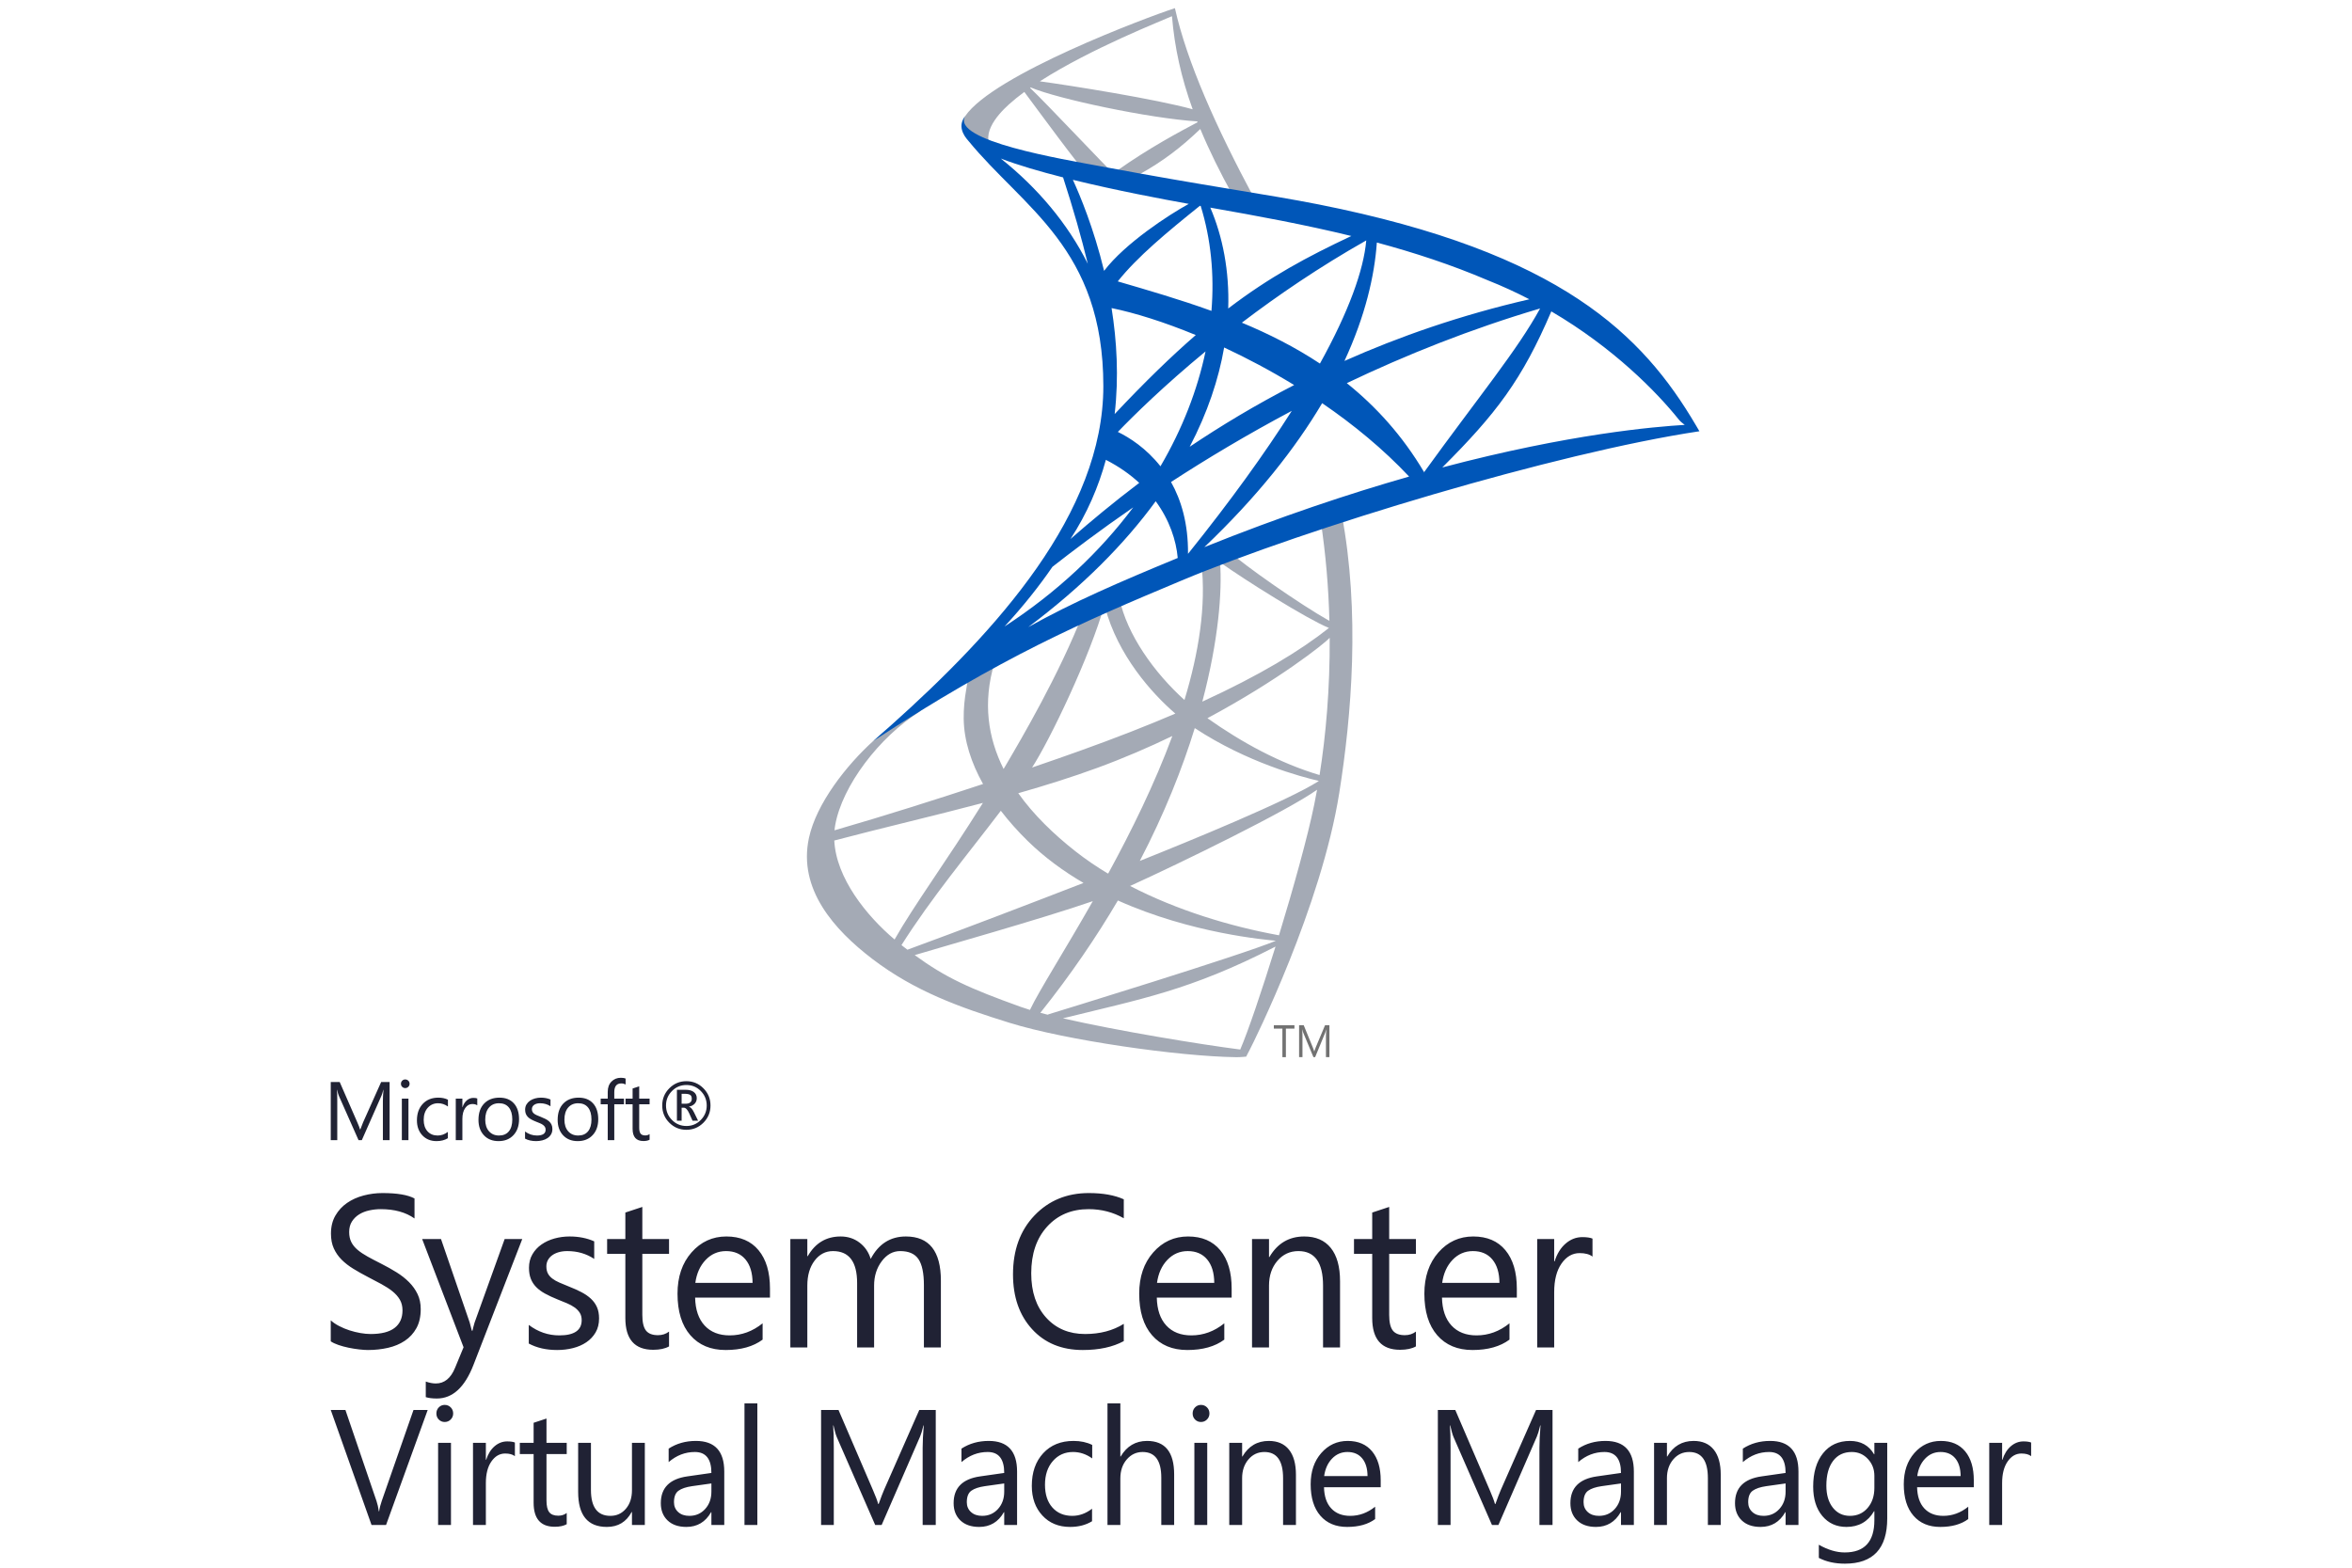 <?xml version="1.0" encoding="UTF-8"?>
<svg width="192px" height="128px" viewBox="0 0 192 128" version="1.1" xmlns="http://www.w3.org/2000/svg" xmlns:xlink="http://www.w3.org/1999/xlink">
    <!-- Generator: Sketch 53 (72520) - https://sketchapp.com -->

    <desc>Created with Sketch.</desc>
    <g id="Provider/SCVMM/scvmm-128" stroke="none" stroke-width="1" fill="none" fill-rule="evenodd">
        <g id="Group-2" transform="translate(65, 0)">
            <g id="Group">
                <g id="Group-5">
                    <path d="M30.671,1.322 C30.883,3.879 31.424,6.332 32.361,8.924 C29.441,8.102 22.329,6.971 19.886,6.64 C24.103,3.929 29.962,1.649 30.671,1.322 M16.305,12.486 C14.769,11.205 16.398,9.395 17.36,8.526 C17.738,8.184 18.162,7.843 18.619,7.506 C19.817,9.114 22.878,13.306 24.056,14.63 L26.186,14.466 C25.103,13.434 20.418,8.436 19.086,7.175 C19.102,7.163 19.121,7.152 19.138,7.14 C21.325,8.074 28.804,9.659 32.735,9.913 C32.743,9.934 32.75,9.956 32.761,9.98 C31.371,10.721 28.851,12.041 26.131,13.972 L27.913,14.293 C29.964,13.159 31.427,12.021 32.984,10.532 C33.7,12.255 34.584,14.058 35.666,16.009 L37.396,16.212 C34.267,10.366 31.901,5.08 30.911,0.665 C28.637,1.406 16.091,6.095 13.784,9.489 C12.89,10.807 15.473,11.833 16.305,12.486" id="Fill-45" fill="#A4AAB5"></path>
                    <path d="M42.72,63.282 C39.435,62.306 36.349,60.605 33.566,58.64 C39.345,55.546 43.12,52.555 43.546,52.075 C43.572,56.21 43.233,60.05 42.72,63.282 M42.639,63.78 C40.167,65.374 31.905,68.752 28.045,70.294 C30.066,66.411 31.516,62.747 32.532,59.449 C36.8,62.262 41.266,63.438 42.643,63.756 C42.641,63.766 42.64,63.772 42.639,63.78 M42.282,65.704 C41.749,68.314 40.598,72.463 39.407,76.365 C35.397,75.636 31.065,74.314 27.251,72.338 C31.422,70.443 40.093,66.208 42.517,64.481 C42.442,64.9 42.364,65.308 42.282,65.704 M20.632,82.805 C20.591,82.817 20.555,82.832 20.522,82.849 C20.317,82.796 20.117,82.745 19.926,82.695 C22.415,79.579 24.505,76.501 26.256,73.524 C32.304,76.236 38.369,76.729 39.15,76.813 C36.293,78.006 21.358,82.582 20.632,82.805 M36.244,85.693 C32.978,85.275 26.263,84.173 21.769,83.145 C27.998,81.595 32.1,80.904 39.124,77.287 C37.988,80.957 36.86,84.272 36.244,85.693 M19.082,82.459 C18.802,82.372 18.55,82.289 18.329,82.211 C14.122,80.698 12.212,79.835 9.671,77.983 C11.613,77.392 20.084,75.008 24.208,73.579 C21.894,77.649 19.84,80.859 19.09,82.434 C19.087,82.44 19.085,82.447 19.082,82.459 M8.589,77.168 C11.039,73.292 14.006,69.745 16.7,66.198 C17.364,67.065 18.102,67.887 18.88,68.65 C20.268,70.01 21.827,71.144 23.45,72.091 C18.709,73.926 13.776,75.82 9.077,77.543 C8.918,77.422 8.756,77.298 8.589,77.168 M3.105,68.628 C7.008,67.597 11.149,66.639 15.238,65.556 C12.206,70.401 9.578,73.962 8.027,76.71 C5.734,74.771 3.256,71.696 3.105,68.628 M24.579,62.694 C26.754,61.896 28.806,61.008 30.702,60.094 C29.247,64.03 27.339,67.889 25.477,71.303 C25.463,71.308 25.447,71.316 25.432,71.32 C24.505,70.762 23.621,70.16 22.797,69.513 C21.01,68.109 19.376,66.526 18.124,64.765 C20.329,64.135 22.496,63.458 24.579,62.694 M34.598,45.912 C36.574,47.327 41.681,50.535 43.484,51.272 C41.149,53.127 37.848,55.131 33.149,57.287 C34.48,52.262 34.772,48.268 34.598,45.912 M44.511,41.904 C44.44,41.542 43.135,42.359 42.799,42.437 C43.23,45.24 43.455,48.017 43.523,50.694 C41.141,49.359 36.551,46.148 35.326,45.014 L34.554,45.439 C34.541,45.316 34.525,45.196 34.508,45.082 L33.265,45.527 C32.868,45.853 33.016,45.478 33.075,45.996 C33.473,49.47 32.856,53.304 31.691,57.154 C29.231,54.936 26.993,51.813 26.381,48.855 C26.116,48.96 25.852,49.067 25.588,49.173 C25.281,49.291 25.116,49.23 25.211,49.584 C26.238,53.48 29.005,56.598 30.947,58.264 C28.669,59.24 26.101,60.248 23.21,61.284 C22.177,61.655 20.822,62.131 19.251,62.668 C20.691,60.449 24.009,53.556 25.182,49.301 L23.416,50.061 C21.458,55.079 18.387,60.301 17.133,62.437 C17.063,62.556 16.995,62.668 16.926,62.786 C15.652,60.24 15.213,57.365 16.172,54.147 L16.136,54.201 C16.31,53.665 14.606,55.028 14.44,55.106 C13.943,55.343 13.979,55.739 13.881,56.263 C13.737,57.054 13.661,57.863 13.669,58.683 C13.692,60.498 14.296,62.308 15.249,64.013 C11.511,65.25 7.193,66.619 3.124,67.794 C3.138,67.647 3.155,67.5 3.183,67.353 C3.753,64.173 6.744,60.203 10.097,58.088 L10.906,57.037 L6.302,60.485 C4.092,62.485 1.644,65.601 1.035,68.419 C0.134,72.603 3.104,75.925 6.223,78.304 C9.671,80.927 13.284,82.233 17.442,83.521 C21.995,84.932 31.217,86.258 35.933,86.318 C36.24,86.323 36.73,86.273 36.73,86.273 C36.73,86.273 36.956,85.816 36.981,85.786 C37.389,85.008 42.856,74.02 44.329,64.732 C45.325,58.467 46.05,49.985 44.511,41.904" id="Fill-47" fill="#A4AAB5"></path>
                    <polyline id="Fill-49" fill="#727272" points="40.669 83.986 39.97 83.986 39.97 86.316 39.686 86.316 39.686 83.986 38.986 83.986 38.986 83.708 40.669 83.708"></polyline>
                    <path d="M43.524,86.315 L43.241,86.315 L43.241,84.564 C43.241,84.426 43.248,84.257 43.265,84.057 L43.258,84.057 C43.23,84.175 43.206,84.259 43.184,84.312 L42.357,86.315 L42.219,86.315 L41.39,84.326 C41.365,84.269 41.342,84.179 41.318,84.057 L41.309,84.057 C41.319,84.163 41.324,84.332 41.324,84.566 L41.324,86.315 L41.049,86.315 L41.049,83.706 L41.425,83.706 L42.169,85.525 C42.226,85.663 42.262,85.766 42.278,85.837 L42.291,85.837 C42.341,85.694 42.378,85.588 42.407,85.518 L43.167,83.707 L43.524,83.707" id="Fill-51" fill="#727272"></path>
                    <path d="M52.738,38.168 C57.129,33.782 59.245,31.024 61.638,25.424 C66.712,28.401 70.242,32.003 72.056,34.27 C72.151,34.389 72.325,34.544 72.529,34.691 C70.102,34.84 63.173,35.409 52.738,38.168 L52.738,38.168 Z M51.227,38.577 L51.254,38.552 C49.48,35.556 47.321,33.195 44.943,31.283 C49.729,28.998 55.026,26.869 60.723,25.186 C58.869,28.577 55.826,32.24 51.254,38.552 L51.273,38.565 C51.258,38.567 51.243,38.572 51.227,38.577 L51.227,38.577 Z M33.314,44.674 C37.66,40.534 40.762,36.575 42.931,32.918 C45.486,34.664 47.926,36.67 50.03,38.911 C45.111,40.315 39.509,42.182 33.314,44.674 L33.314,44.674 Z M31.98,45.213 C32.002,42.754 31.427,40.835 30.594,39.355 C33.463,37.489 36.771,35.5 40.451,33.547 C38.266,36.988 35.466,40.884 31.989,45.21 L31.98,45.213 Z M18.94,51.202 C23.414,47.849 26.826,44.375 29.343,40.925 C30.472,42.464 31.015,44.121 31.141,45.558 C26.38,47.525 22.575,49.167 18.94,51.202 L18.94,51.202 Z M20.917,46.276 C22.503,45.035 24.726,43.345 27.507,41.425 C24.822,45.017 21.316,48.35 17.004,51.151 C18.509,49.521 19.806,47.893 20.917,46.276 L20.917,46.276 Z M25.275,37.546 C26.348,38.095 27.249,38.732 27.998,39.427 C25.876,41.033 24.014,42.586 22.385,44.009 C23.75,41.919 24.679,39.736 25.275,37.546 L25.275,37.546 Z M22.582,14.683 C26.121,15.549 29.866,16.258 32.043,16.646 C30.469,17.506 26.843,19.855 25.13,22.115 C24.288,18.637 23.159,15.939 22.582,14.683 L22.582,14.683 Z M16.699,12.946 C18.105,13.483 19.895,14.005 21.782,14.485 C22.617,17.064 23.283,19.404 23.801,21.536 C22.165,18.265 19.722,15.357 16.699,12.946 L16.699,12.946 Z M33.016,16.816 C33.847,19.502 34.138,22.4 33.895,25.383 C31.296,24.443 28.699,23.694 26.245,22.975 C27.859,20.952 30.267,18.958 32.947,16.805 C32.969,16.81 32.993,16.813 33.016,16.816 L33.016,16.816 Z M45.313,19.269 C41.718,20.963 38.663,22.593 35.263,25.188 C35.364,22.121 34.814,19.324 33.801,16.953 C37.661,17.631 41.513,18.34 45.313,19.269 L45.313,19.269 Z M34.929,28.372 C36.799,29.244 38.734,30.269 40.645,31.438 C37.504,33.053 34.668,34.765 32.118,36.478 C33.577,33.69 34.482,30.962 34.929,28.372 L34.929,28.372 Z M33.411,28.693 C32.752,31.837 31.523,35.012 29.732,38.072 C28.567,36.595 27.197,35.724 26.253,35.265 C27.529,33.941 29.984,31.521 33.411,28.693 L33.411,28.693 Z M25.741,25.155 C27.633,25.541 30.015,26.284 32.614,27.356 C30.627,29.081 28.465,31.176 25.993,33.807 C26.342,30.78 26.167,27.825 25.741,25.155 L25.741,25.155 Z M42.75,29.685 C40.715,28.337 38.562,27.254 36.376,26.346 C39.291,24.128 42.704,21.796 46.531,19.63 C46.321,22.049 45.109,25.423 42.75,29.685 L42.75,29.685 Z M56.44,22.88 C57.637,23.355 58.771,23.88 59.847,24.436 C54.244,25.725 49.225,27.478 44.751,29.471 C46.445,25.812 47.205,22.535 47.396,19.802 C50.457,20.627 53.482,21.616 56.44,22.88 L56.44,22.88 Z M73.435,34.713 C69.114,27.375 62.458,20.625 42.636,16.69 C38.438,15.857 33.475,15.196 24.805,13.569 C21.761,12.999 12.643,11.498 13.785,9.489 C13.164,10.276 13.645,11.042 14.031,11.474 C18.556,17.011 25.069,20.258 25.069,31.53 C25.069,41.889 16.39,51.49 7.7,59.253 C7.238,59.654 6.769,60.065 6.291,60.498 C16.78,53.623 23.329,50.804 31.464,47.396 C41.686,43.114 61.999,36.973 73.728,35.212 L73.435,34.713 Z" id="Fill-53" fill="#0056B8"></path>
                </g>
            </g>
        </g>
        <g id="Group-6" transform="translate(27, 88)" fill="#202234">
            <g id="Group-3">
                <path d="M7.914,27.121 L4.514,36.515 L3.33,36.515 L0,27.121 L1.197,27.121 L3.739,34.569 C3.82,34.81 3.882,35.087 3.925,35.401 L3.951,35.401 C3.985,35.139 4.055,34.858 4.162,34.556 L6.755,27.121 L7.914,27.121 Z M9.302,28.104 C9.114,28.104 8.954,28.038 8.822,27.907 C8.69,27.776 8.623,27.61 8.623,27.409 C8.623,27.209 8.69,27.042 8.822,26.908 C8.954,26.775 9.114,26.709 9.302,26.709 C9.494,26.709 9.658,26.775 9.792,26.908 C9.926,27.042 9.994,27.209 9.994,27.409 C9.994,27.602 9.926,27.765 9.792,27.901 C9.658,28.036 9.494,28.104 9.302,28.104 Z M9.814,36.515 L8.764,36.515 L8.764,29.807 L9.814,29.807 L9.814,36.515 Z M15.032,30.894 C14.848,30.75 14.583,30.678 14.238,30.678 C13.789,30.678 13.415,30.894 13.114,31.327 C12.813,31.759 12.662,32.349 12.662,33.096 L12.662,36.515 L11.612,36.515 L11.612,29.807 L12.662,29.807 L12.662,31.189 L12.688,31.189 C12.837,30.718 13.066,30.35 13.373,30.085 C13.681,29.821 14.024,29.689 14.404,29.689 C14.677,29.689 14.886,29.72 15.032,29.781 L15.032,30.894 Z M19.263,36.45 C19.015,36.589 18.688,36.659 18.283,36.659 C17.135,36.659 16.561,36.004 16.561,34.694 L16.561,30.724 L15.434,30.724 L15.434,29.807 L16.561,29.807 L16.561,28.169 L17.611,27.822 L17.611,29.807 L19.263,29.807 L19.263,30.724 L17.611,30.724 L17.611,34.504 C17.611,34.954 17.685,35.275 17.835,35.467 C17.984,35.659 18.232,35.755 18.577,35.755 C18.842,35.755 19.07,35.681 19.263,35.532 L19.263,36.45 Z M25.639,36.515 L24.589,36.515 L24.589,35.454 L24.563,35.454 C24.128,36.266 23.453,36.672 22.54,36.672 C20.977,36.672 20.196,35.72 20.196,33.816 L20.196,29.807 L21.24,29.807 L21.24,33.646 C21.24,35.061 21.769,35.768 22.828,35.768 C23.34,35.768 23.761,35.575 24.092,35.188 C24.423,34.802 24.589,34.297 24.589,33.672 L24.589,29.807 L25.639,29.807 L25.639,36.515 Z M32.124,36.515 L31.073,36.515 L31.073,35.467 L31.048,35.467 C30.591,36.27 29.919,36.672 29.031,36.672 C28.378,36.672 27.867,36.495 27.497,36.142 C27.128,35.788 26.944,35.318 26.944,34.733 C26.944,33.48 27.665,32.751 29.108,32.545 L31.073,32.264 C31.073,31.124 30.623,30.554 29.722,30.554 C28.933,30.554 28.22,30.829 27.584,31.379 L27.584,30.279 C28.228,29.859 28.971,29.65 29.812,29.65 C31.353,29.65 32.124,30.484 32.124,32.152 L32.124,36.515 Z M31.073,33.122 L29.492,33.344 C29.005,33.414 28.638,33.538 28.391,33.715 C28.143,33.891 28.019,34.205 28.019,34.655 C28.019,34.982 28.133,35.25 28.362,35.457 C28.59,35.665 28.894,35.768 29.274,35.768 C29.795,35.768 30.225,35.582 30.564,35.208 C30.904,34.835 31.073,34.362 31.073,33.79 L31.073,33.122 Z M34.824,36.515 L33.774,36.515 L33.774,26.584 L34.824,26.584 L34.824,36.515 Z M49.388,36.515 L48.319,36.515 L48.319,30.213 C48.319,29.715 48.349,29.106 48.409,28.386 L48.383,28.386 C48.281,28.809 48.189,29.113 48.108,29.296 L44.97,36.515 L44.445,36.515 L41.314,29.349 C41.225,29.139 41.133,28.818 41.039,28.386 L41.013,28.386 C41.047,28.761 41.065,29.375 41.065,30.226 L41.065,36.515 L40.027,36.515 L40.027,27.121 L41.449,27.121 L44.266,33.672 C44.484,34.174 44.625,34.55 44.689,34.799 L44.727,34.799 C44.911,34.283 45.058,33.899 45.169,33.646 L48.044,27.121 L49.388,27.121 L49.388,36.515 Z M56.027,36.515 L54.977,36.515 L54.977,35.467 L54.951,35.467 C54.495,36.27 53.822,36.672 52.934,36.672 C52.281,36.672 51.77,36.495 51.401,36.142 C51.032,35.788 50.847,35.318 50.847,34.733 C50.847,33.48 51.568,32.751 53.011,32.545 L54.977,32.264 C54.977,31.124 54.527,30.554 53.626,30.554 C52.836,30.554 52.123,30.829 51.487,31.379 L51.487,30.279 C52.132,29.859 52.875,29.65 53.715,29.65 C55.256,29.65 56.027,30.484 56.027,32.152 L56.027,36.515 Z M54.977,33.122 L53.395,33.344 C52.909,33.414 52.542,33.538 52.294,33.715 C52.046,33.891 51.923,34.205 51.923,34.655 C51.923,34.982 52.037,35.25 52.265,35.457 C52.494,35.665 52.798,35.768 53.178,35.768 C53.698,35.768 54.128,35.582 54.468,35.208 C54.807,34.835 54.977,34.362 54.977,33.79 L54.977,33.122 Z M62.147,36.207 C61.643,36.517 61.046,36.672 60.354,36.672 C59.419,36.672 58.665,36.361 58.091,35.739 C57.516,35.116 57.229,34.31 57.229,33.318 C57.229,32.213 57.539,31.326 58.158,30.655 C58.777,29.985 59.603,29.65 60.636,29.65 C61.212,29.65 61.72,29.759 62.16,29.977 L62.16,31.078 C61.673,30.729 61.152,30.554 60.597,30.554 C59.927,30.554 59.378,30.799 58.949,31.291 C58.52,31.782 58.305,32.427 58.305,33.227 C58.305,34.013 58.507,34.633 58.91,35.087 C59.314,35.541 59.855,35.768 60.533,35.768 C61.105,35.768 61.643,35.574 62.147,35.185 L62.147,36.207 Z M68.849,36.515 L67.799,36.515 L67.799,32.65 C67.799,31.253 67.291,30.554 66.275,30.554 C65.763,30.554 65.332,30.756 64.982,31.16 C64.632,31.564 64.457,32.082 64.457,32.716 L64.457,36.515 L63.407,36.515 L63.407,26.584 L64.457,26.584 L64.457,30.921 L64.483,30.921 C64.986,30.073 65.703,29.65 66.634,29.65 C68.111,29.65 68.849,30.56 68.849,32.382 L68.849,36.515 Z M71.038,28.104 C70.85,28.104 70.69,28.038 70.558,27.907 C70.425,27.776 70.359,27.61 70.359,27.409 C70.359,27.209 70.425,27.042 70.558,26.908 C70.69,26.775 70.85,26.709 71.038,26.709 C71.23,26.709 71.393,26.775 71.528,26.908 C71.662,27.042 71.73,27.209 71.73,27.409 C71.73,27.602 71.662,27.765 71.528,27.901 C71.393,28.036 71.23,28.104 71.038,28.104 Z M71.55,36.515 L70.5,36.515 L70.5,29.807 L71.55,29.807 L71.55,36.515 Z M78.791,36.515 L77.741,36.515 L77.741,32.689 C77.741,31.266 77.233,30.554 76.217,30.554 C75.692,30.554 75.257,30.756 74.914,31.16 C74.57,31.564 74.398,32.074 74.398,32.689 L74.398,36.515 L73.348,36.515 L73.348,29.807 L74.398,29.807 L74.398,30.921 L74.424,30.921 C74.919,30.073 75.636,29.65 76.575,29.65 C77.292,29.65 77.841,29.887 78.221,30.361 C78.601,30.834 78.791,31.519 78.791,32.414 L78.791,36.515 Z M85.711,33.43 L81.082,33.43 C81.099,34.176 81.295,34.753 81.671,35.159 C82.046,35.565 82.563,35.768 83.22,35.768 C83.959,35.768 84.637,35.519 85.256,35.021 L85.256,36.03 C84.68,36.458 83.918,36.672 82.97,36.672 C82.044,36.672 81.316,36.368 80.787,35.758 C80.258,35.149 79.993,34.292 79.993,33.187 C79.993,32.143 80.282,31.293 80.861,30.636 C81.439,29.978 82.157,29.65 83.015,29.65 C83.873,29.65 84.537,29.934 85.007,30.501 C85.476,31.069 85.711,31.857 85.711,32.866 L85.711,33.43 Z M84.635,32.519 C84.631,31.899 84.485,31.416 84.197,31.071 C83.909,30.726 83.508,30.554 82.996,30.554 C82.501,30.554 82.08,30.735 81.735,31.098 C81.389,31.46 81.176,31.934 81.094,32.519 L84.635,32.519 Z M99.737,36.515 L98.668,36.515 L98.668,30.213 C98.668,29.715 98.698,29.106 98.758,28.386 L98.732,28.386 C98.63,28.809 98.538,29.113 98.457,29.296 L95.319,36.515 L94.794,36.515 L91.663,29.349 C91.573,29.139 91.482,28.818 91.388,28.386 L91.362,28.386 C91.396,28.761 91.413,29.375 91.413,30.226 L91.413,36.515 L90.376,36.515 L90.376,27.121 L91.798,27.121 L94.615,33.672 C94.833,34.174 94.973,34.55 95.037,34.799 L95.076,34.799 C95.259,34.283 95.407,33.899 95.518,33.646 L98.393,27.121 L99.737,27.121 L99.737,36.515 Z M106.376,36.515 L105.326,36.515 L105.326,35.467 L105.3,35.467 C104.843,36.27 104.171,36.672 103.283,36.672 C102.63,36.672 102.119,36.495 101.75,36.142 C101.38,35.788 101.196,35.318 101.196,34.733 C101.196,33.48 101.917,32.751 103.36,32.545 L105.326,32.264 C105.326,31.124 104.875,30.554 103.975,30.554 C103.185,30.554 102.472,30.829 101.836,31.379 L101.836,30.279 C102.481,29.859 103.223,29.65 104.064,29.65 C105.605,29.65 106.376,30.484 106.376,32.152 L106.376,36.515 Z M105.326,33.122 L103.744,33.344 C103.258,33.414 102.89,33.538 102.643,33.715 C102.395,33.891 102.271,34.205 102.271,34.655 C102.271,34.982 102.386,35.25 102.614,35.457 C102.842,35.665 103.147,35.768 103.526,35.768 C104.047,35.768 104.477,35.582 104.817,35.208 C105.156,34.835 105.326,34.362 105.326,33.79 L105.326,33.122 Z M113.469,36.515 L112.419,36.515 L112.419,32.689 C112.419,31.266 111.911,30.554 110.895,30.554 C110.37,30.554 109.936,30.756 109.592,31.16 C109.248,31.564 109.077,32.074 109.077,32.689 L109.077,36.515 L108.026,36.515 L108.026,29.807 L109.077,29.807 L109.077,30.921 L109.102,30.921 C109.597,30.073 110.314,29.65 111.254,29.65 C111.971,29.65 112.519,29.887 112.899,30.361 C113.279,30.834 113.469,31.519 113.469,32.414 L113.469,36.515 Z M119.813,36.515 L118.763,36.515 L118.763,35.467 L118.737,35.467 C118.281,36.27 117.608,36.672 116.72,36.672 C116.067,36.672 115.556,36.495 115.187,36.142 C114.818,35.788 114.633,35.318 114.633,34.733 C114.633,33.48 115.354,32.751 116.797,32.545 L118.763,32.264 C118.763,31.124 118.313,30.554 117.412,30.554 C116.622,30.554 115.909,30.829 115.273,31.379 L115.273,30.279 C115.918,29.859 116.661,29.65 117.502,29.65 C119.042,29.65 119.813,30.484 119.813,32.152 L119.813,36.515 Z M118.763,33.122 L117.181,33.344 C116.695,33.414 116.328,33.538 116.08,33.715 C115.832,33.891 115.709,34.205 115.709,34.655 C115.709,34.982 115.823,35.25 116.051,35.457 C116.28,35.665 116.584,35.768 116.964,35.768 C117.484,35.768 117.914,35.582 118.254,35.208 C118.593,34.835 118.763,34.362 118.763,33.79 L118.763,33.122 Z M127.06,35.978 C127.06,38.441 125.907,39.672 123.602,39.672 C122.791,39.672 122.083,39.515 121.476,39.201 L121.476,38.126 C122.215,38.546 122.919,38.755 123.589,38.755 C125.203,38.755 126.01,37.878 126.01,36.122 L126.01,35.388 L125.984,35.388 C125.485,36.244 124.733,36.672 123.73,36.672 C122.915,36.672 122.259,36.374 121.761,35.778 C121.264,35.182 121.015,34.382 121.015,33.377 C121.015,32.237 121.283,31.331 121.819,30.659 C122.355,29.986 123.088,29.65 124.018,29.65 C124.902,29.65 125.557,30.012 125.984,30.737 L126.01,30.737 L126.01,29.807 L127.06,29.807 L127.06,35.978 Z M126.01,33.482 L126.01,32.493 C126.01,31.96 125.834,31.504 125.481,31.124 C125.129,30.744 124.691,30.554 124.166,30.554 C123.517,30.554 123.009,30.795 122.642,31.278 C122.275,31.76 122.091,32.436 122.091,33.305 C122.091,34.052 122.267,34.649 122.619,35.097 C122.972,35.544 123.438,35.768 124.018,35.768 C124.607,35.768 125.087,35.554 125.456,35.126 C125.825,34.698 126.01,34.15 126.01,33.482 Z M134.127,33.43 L129.498,33.43 C129.515,34.176 129.711,34.753 130.087,35.159 C130.463,35.565 130.979,35.768 131.637,35.768 C132.375,35.768 133.054,35.519 133.673,35.021 L133.673,36.03 C133.096,36.458 132.335,36.672 131.387,36.672 C130.461,36.672 129.733,36.368 129.204,35.758 C128.674,35.149 128.41,34.292 128.41,33.187 C128.41,32.143 128.699,31.293 129.277,30.636 C129.856,29.978 130.574,29.65 131.432,29.65 C132.29,29.65 132.953,29.934 133.423,30.501 C133.893,31.069 134.127,31.857 134.127,32.866 L134.127,33.43 Z M133.052,32.519 C133.047,31.899 132.901,31.416 132.613,31.071 C132.325,30.726 131.925,30.554 131.413,30.554 C130.917,30.554 130.497,30.735 130.151,31.098 C129.805,31.46 129.592,31.934 129.511,32.519 L133.052,32.519 Z M138.807,30.894 C138.623,30.75 138.358,30.678 138.013,30.678 C137.564,30.678 137.19,30.894 136.889,31.327 C136.588,31.759 136.438,32.349 136.438,33.096 L136.438,36.515 L135.387,36.515 L135.387,29.807 L136.438,29.807 L136.438,31.189 L136.463,31.189 C136.613,30.718 136.841,30.35 137.148,30.085 C137.456,29.821 137.799,29.689 138.179,29.689 C138.452,29.689 138.661,29.72 138.807,29.781 L138.807,30.894 Z" id="Virtual-Machine-Mana"></path>
                <path d="M0,21.518 L0,19.805 C0.192,19.978 0.421,20.134 0.689,20.272 C0.956,20.411 1.238,20.527 1.534,20.623 C1.83,20.718 2.127,20.791 2.426,20.843 C2.724,20.895 3,20.921 3.254,20.921 C4.127,20.921 4.78,20.755 5.211,20.424 C5.642,20.092 5.857,19.615 5.857,18.993 C5.857,18.658 5.785,18.367 5.642,18.119 C5.498,17.871 5.299,17.645 5.046,17.44 C4.792,17.236 4.492,17.04 4.146,16.852 C3.799,16.665 3.426,16.468 3.026,16.26 C2.603,16.041 2.209,15.819 1.843,15.594 C1.476,15.37 1.158,15.122 0.887,14.851 C0.617,14.58 0.404,14.273 0.249,13.93 C0.094,13.587 0.017,13.185 0.017,12.724 C0.017,12.159 0.138,11.667 0.38,11.249 C0.623,10.831 0.941,10.487 1.335,10.216 C1.73,9.945 2.179,9.743 2.683,9.611 C3.188,9.478 3.702,9.412 4.226,9.412 C5.42,9.412 6.291,9.559 6.838,9.853 L6.838,11.487 C6.122,10.98 5.204,10.726 4.082,10.726 C3.772,10.726 3.462,10.759 3.153,10.826 C2.843,10.892 2.567,11 2.324,11.15 C2.082,11.3 1.885,11.493 1.733,11.729 C1.58,11.966 1.504,12.254 1.504,12.594 C1.504,12.911 1.562,13.185 1.678,13.415 C1.793,13.646 1.964,13.856 2.189,14.047 C2.414,14.237 2.689,14.421 3.013,14.6 C3.337,14.779 3.71,14.975 4.133,15.188 C4.567,15.407 4.978,15.638 5.367,15.88 C5.756,16.122 6.097,16.39 6.39,16.684 C6.683,16.978 6.915,17.304 7.087,17.661 C7.259,18.018 7.345,18.428 7.345,18.889 C7.345,19.5 7.228,20.017 6.994,20.441 C6.76,20.865 6.445,21.209 6.047,21.474 C5.65,21.739 5.192,21.931 4.674,22.049 C4.156,22.167 3.609,22.227 3.034,22.227 C2.843,22.227 2.606,22.211 2.324,22.179 C2.043,22.147 1.755,22.101 1.462,22.041 C1.169,21.98 0.892,21.905 0.63,21.816 C0.368,21.726 0.158,21.627 0,21.518 Z M15.634,13.165 L11.653,23.437 C10.943,25.27 9.946,26.187 8.661,26.187 C8.301,26.187 7.999,26.149 7.757,26.074 L7.757,24.803 C8.056,24.907 8.329,24.959 8.577,24.959 C9.276,24.959 9.8,24.532 10.149,23.679 L10.842,22.002 L7.461,13.165 L9,13.165 L11.341,19.978 C11.369,20.065 11.428,20.29 11.518,20.653 L11.569,20.653 C11.597,20.514 11.653,20.295 11.738,19.996 L14.197,13.165 L15.634,13.165 Z M16.165,21.699 L16.165,20.177 C16.92,20.748 17.751,21.033 18.658,21.033 C19.875,21.033 20.484,20.618 20.484,19.788 C20.484,19.552 20.432,19.351 20.328,19.187 C20.223,19.023 20.082,18.877 19.905,18.75 C19.728,18.624 19.519,18.51 19.28,18.409 C19.04,18.308 18.782,18.203 18.506,18.093 C18.123,17.938 17.786,17.781 17.496,17.622 C17.206,17.464 16.964,17.285 16.769,17.086 C16.575,16.887 16.428,16.661 16.33,16.407 C16.231,16.154 16.182,15.857 16.182,15.517 C16.182,15.101 16.275,14.734 16.461,14.414 C16.647,14.094 16.895,13.826 17.205,13.61 C17.515,13.394 17.868,13.231 18.265,13.121 C18.663,13.012 19.072,12.957 19.495,12.957 C20.244,12.957 20.915,13.09 21.507,13.355 L21.507,14.79 C20.87,14.364 20.137,14.15 19.309,14.15 C19.05,14.15 18.816,14.181 18.608,14.241 C18.399,14.302 18.22,14.387 18.071,14.496 C17.922,14.606 17.806,14.737 17.724,14.89 C17.643,15.042 17.602,15.211 17.602,15.395 C17.602,15.626 17.643,15.819 17.724,15.975 C17.806,16.13 17.926,16.269 18.084,16.39 C18.241,16.511 18.433,16.62 18.658,16.718 C18.884,16.816 19.14,16.923 19.427,17.038 C19.811,17.188 20.154,17.342 20.459,17.501 C20.763,17.66 21.022,17.838 21.236,18.037 C21.45,18.236 21.615,18.465 21.731,18.725 C21.846,18.984 21.904,19.292 21.904,19.65 C21.904,20.088 21.809,20.468 21.621,20.791 C21.432,21.114 21.18,21.382 20.864,21.595 C20.549,21.809 20.185,21.967 19.774,22.071 C19.363,22.175 18.932,22.227 18.481,22.227 C17.591,22.227 16.819,22.051 16.165,21.699 Z M27.616,21.933 C27.289,22.117 26.858,22.209 26.323,22.209 C24.807,22.209 24.049,21.345 24.049,19.615 L24.049,14.375 L22.561,14.375 L22.561,13.165 L24.049,13.165 L24.049,11.003 L25.435,10.545 L25.435,13.165 L27.616,13.165 L27.616,14.375 L25.435,14.375 L25.435,19.364 C25.435,19.958 25.534,20.382 25.731,20.636 C25.928,20.889 26.255,21.016 26.711,21.016 C27.061,21.016 27.362,20.918 27.616,20.722 L27.616,21.933 Z M35.855,17.946 L29.744,17.946 C29.766,18.932 30.026,19.693 30.521,20.229 C31.017,20.765 31.699,21.033 32.567,21.033 C33.542,21.033 34.437,20.705 35.254,20.048 L35.254,21.379 C34.494,21.944 33.488,22.227 32.237,22.227 C31.014,22.227 30.054,21.824 29.355,21.02 C28.656,20.216 28.307,19.085 28.307,17.626 C28.307,16.249 28.689,15.126 29.452,14.258 C30.216,13.391 31.164,12.957 32.296,12.957 C33.429,12.957 34.305,13.332 34.925,14.081 C35.545,14.831 35.855,15.871 35.855,17.203 L35.855,17.946 Z M34.435,16.744 C34.429,15.926 34.236,15.289 33.856,14.833 C33.475,14.378 32.947,14.15 32.271,14.15 C31.617,14.15 31.062,14.39 30.606,14.868 C30.15,15.346 29.868,15.972 29.761,16.744 L34.435,16.744 Z M49.807,22.019 L48.421,22.019 L48.421,16.935 C48.421,15.955 48.273,15.246 47.977,14.807 C47.681,14.369 47.184,14.15 46.485,14.15 C45.894,14.15 45.391,14.427 44.977,14.98 C44.562,15.534 44.355,16.197 44.355,16.969 L44.355,22.019 L42.969,22.019 L42.969,16.762 C42.969,15.021 42.313,14.15 41,14.15 C40.391,14.15 39.89,14.411 39.496,14.933 C39.101,15.455 38.904,16.133 38.904,16.969 L38.904,22.019 L37.518,22.019 L37.518,13.165 L38.904,13.165 L38.904,14.565 L38.938,14.565 C39.552,13.493 40.448,12.957 41.625,12.957 C42.217,12.957 42.733,13.126 43.172,13.463 C43.612,13.8 43.913,14.243 44.077,14.79 C44.719,13.568 45.677,12.957 46.95,12.957 C48.855,12.957 49.807,14.159 49.807,16.563 L49.807,22.019 Z M64.738,21.5 C63.842,21.984 62.726,22.227 61.391,22.227 C59.667,22.227 58.286,21.659 57.25,20.523 C56.213,19.387 55.694,17.897 55.694,16.053 C55.694,14.07 56.278,12.467 57.444,11.245 C58.61,10.023 60.089,9.412 61.881,9.412 C63.031,9.412 63.983,9.582 64.738,9.922 L64.738,11.47 C63.87,10.974 62.912,10.726 61.864,10.726 C60.473,10.726 59.344,11.202 58.479,12.153 C57.614,13.104 57.182,14.375 57.182,15.966 C57.182,17.477 57.586,18.68 58.395,19.576 C59.203,20.473 60.264,20.921 61.577,20.921 C62.794,20.921 63.848,20.644 64.738,20.091 L64.738,21.5 Z M73.543,17.946 L67.432,17.946 C67.455,18.932 67.714,19.693 68.21,20.229 C68.706,20.765 69.388,21.033 70.255,21.033 C71.23,21.033 72.126,20.705 72.943,20.048 L72.943,21.379 C72.182,21.944 71.177,22.227 69.926,22.227 C68.703,22.227 67.742,21.824 67.044,21.02 C66.345,20.216 65.996,19.085 65.996,17.626 C65.996,16.249 66.377,15.126 67.141,14.258 C67.904,13.391 68.852,12.957 69.985,12.957 C71.117,12.957 71.994,13.332 72.613,14.081 C73.233,14.831 73.543,15.871 73.543,17.203 L73.543,17.946 Z M72.123,16.744 C72.118,15.926 71.925,15.289 71.544,14.833 C71.164,14.378 70.636,14.15 69.96,14.15 C69.306,14.15 68.751,14.39 68.295,14.868 C67.838,15.346 67.556,15.972 67.449,16.744 L72.123,16.744 Z M82.391,22.019 L81.004,22.019 L81.004,16.969 C81.004,15.09 80.334,14.15 78.993,14.15 C78.3,14.15 77.727,14.417 77.273,14.95 C76.819,15.483 76.593,16.156 76.593,16.969 L76.593,22.019 L75.206,22.019 L75.206,13.165 L76.593,13.165 L76.593,14.635 L76.626,14.635 C77.28,13.516 78.227,12.957 79.466,12.957 C80.413,12.957 81.137,13.27 81.638,13.895 C82.14,14.521 82.391,15.424 82.391,16.606 L82.391,22.019 Z M88.584,21.933 C88.257,22.117 87.826,22.209 87.291,22.209 C85.775,22.209 85.017,21.345 85.017,19.615 L85.017,14.375 L83.53,14.375 L83.53,13.165 L85.017,13.165 L85.017,11.003 L86.403,10.545 L86.403,13.165 L88.584,13.165 L88.584,14.375 L86.403,14.375 L86.403,19.364 C86.403,19.958 86.502,20.382 86.699,20.636 C86.897,20.889 87.223,21.016 87.68,21.016 C88.029,21.016 88.331,20.918 88.584,20.722 L88.584,21.933 Z M96.823,17.946 L90.712,17.946 C90.735,18.932 90.994,19.693 91.49,20.229 C91.986,20.765 92.667,21.033 93.535,21.033 C94.51,21.033 95.406,20.705 96.223,20.048 L96.223,21.379 C95.462,21.944 94.456,22.227 93.206,22.227 C91.983,22.227 91.022,21.824 90.323,21.02 C89.625,20.216 89.275,19.085 89.275,17.626 C89.275,16.249 89.657,15.126 90.421,14.258 C91.184,13.391 92.132,12.957 93.265,12.957 C94.397,12.957 95.273,13.332 95.893,14.081 C96.513,14.831 96.823,15.871 96.823,17.203 L96.823,17.946 Z M95.403,16.744 C95.397,15.926 95.204,15.289 94.824,14.833 C94.444,14.378 93.916,14.15 93.239,14.15 C92.586,14.15 92.031,14.39 91.574,14.868 C91.118,15.346 90.836,15.972 90.729,16.744 L95.403,16.744 Z M103,14.6 C102.757,14.41 102.408,14.315 101.952,14.315 C101.36,14.315 100.865,14.6 100.468,15.171 C100.071,15.741 99.872,16.52 99.872,17.505 L99.872,22.019 L98.486,22.019 L98.486,13.165 L99.872,13.165 L99.872,14.989 L99.906,14.989 C100.103,14.366 100.405,13.881 100.811,13.532 C101.216,13.183 101.67,13.009 102.171,13.009 C102.532,13.009 102.808,13.049 103,13.13 L103,14.6 Z" id="System-Center"></path>
                <path d="M4.805,5.091 L4.256,5.091 L4.256,1.907 C4.256,1.655 4.272,1.347 4.302,0.983 L4.289,0.983 C4.236,1.197 4.189,1.351 4.148,1.443 L2.537,5.091 L2.268,5.091 L0.661,1.47 C0.615,1.364 0.567,1.202 0.519,0.983 L0.506,0.983 C0.524,1.173 0.532,1.483 0.532,1.913 L0.532,5.091 L0,5.091 L0,0.344 L0.73,0.344 L2.176,3.655 C2.287,3.908 2.36,4.098 2.393,4.224 L2.412,4.224 C2.507,3.963 2.582,3.769 2.639,3.641 L4.115,0.344 L4.805,0.344 L4.805,5.091 Z M6.08,0.841 C5.983,0.841 5.901,0.808 5.833,0.741 C5.765,0.675 5.731,0.591 5.731,0.49 C5.731,0.388 5.765,0.304 5.833,0.237 C5.901,0.169 5.983,0.136 6.08,0.136 C6.178,0.136 6.262,0.169 6.331,0.237 C6.4,0.304 6.435,0.388 6.435,0.49 C6.435,0.587 6.4,0.67 6.331,0.738 C6.262,0.807 6.178,0.841 6.08,0.841 Z M6.343,5.091 L5.804,5.091 L5.804,1.701 L6.343,1.701 L6.343,5.091 Z M9.559,4.936 C9.301,5.092 8.994,5.171 8.639,5.171 C8.159,5.171 7.772,5.013 7.477,4.699 C7.183,4.384 7.035,3.977 7.035,3.476 C7.035,2.917 7.194,2.469 7.512,2.13 C7.83,1.791 8.254,1.622 8.784,1.622 C9.08,1.622 9.34,1.677 9.566,1.788 L9.566,2.344 C9.316,2.167 9.049,2.079 8.764,2.079 C8.42,2.079 8.138,2.203 7.918,2.451 C7.698,2.7 7.587,3.026 7.587,3.429 C7.587,3.827 7.691,4.14 7.898,4.37 C8.105,4.599 8.383,4.714 8.731,4.714 C9.025,4.714 9.301,4.616 9.559,4.419 L9.559,4.936 Z M11.961,2.251 C11.867,2.178 11.731,2.142 11.554,2.142 C11.324,2.142 11.131,2.251 10.977,2.469 C10.822,2.688 10.745,2.986 10.745,3.363 L10.745,5.091 L10.206,5.091 L10.206,1.701 L10.745,1.701 L10.745,2.4 L10.758,2.4 C10.835,2.162 10.952,1.976 11.11,1.842 C11.268,1.709 11.444,1.642 11.639,1.642 C11.779,1.642 11.887,1.657 11.961,1.688 L11.961,2.251 Z M13.696,5.171 C13.199,5.171 12.801,5.012 12.505,4.696 C12.208,4.379 12.059,3.959 12.059,3.436 C12.059,2.867 12.214,2.422 12.523,2.102 C12.832,1.782 13.249,1.622 13.775,1.622 C14.277,1.622 14.668,1.778 14.95,2.089 C15.231,2.4 15.372,2.831 15.372,3.383 C15.372,3.924 15.22,4.357 14.917,4.682 C14.613,5.008 14.207,5.171 13.696,5.171 Z M13.735,2.079 C13.389,2.079 13.115,2.197 12.914,2.435 C12.712,2.672 12.611,2.999 12.611,3.416 C12.611,3.818 12.713,4.135 12.917,4.366 C13.121,4.598 13.394,4.714 13.735,4.714 C14.084,4.714 14.352,4.6 14.539,4.373 C14.726,4.146 14.82,3.822 14.82,3.403 C14.82,2.979 14.726,2.653 14.539,2.423 C14.352,2.194 14.084,2.079 13.735,2.079 Z M15.861,4.969 L15.861,4.386 C16.155,4.605 16.478,4.714 16.831,4.714 C17.304,4.714 17.541,4.555 17.541,4.237 C17.541,4.147 17.52,4.07 17.48,4.007 C17.439,3.944 17.385,3.888 17.316,3.84 C17.247,3.791 17.165,3.748 17.072,3.709 C16.979,3.671 16.879,3.63 16.772,3.588 C16.623,3.529 16.492,3.469 16.379,3.408 C16.266,3.347 16.172,3.279 16.096,3.203 C16.021,3.127 15.964,3.04 15.925,2.943 C15.887,2.846 15.868,2.732 15.868,2.602 C15.868,2.443 15.904,2.302 15.976,2.18 C16.049,2.057 16.145,1.955 16.265,1.872 C16.386,1.789 16.523,1.727 16.678,1.685 C16.832,1.643 16.992,1.622 17.156,1.622 C17.448,1.622 17.708,1.673 17.938,1.774 L17.938,2.324 C17.691,2.16 17.406,2.079 17.084,2.079 C16.983,2.079 16.892,2.09 16.811,2.114 C16.73,2.137 16.66,2.169 16.602,2.211 C16.544,2.253 16.499,2.303 16.468,2.362 C16.436,2.42 16.42,2.485 16.42,2.556 C16.42,2.644 16.436,2.718 16.468,2.777 C16.499,2.837 16.546,2.89 16.607,2.936 C16.669,2.983 16.743,3.024 16.831,3.062 C16.918,3.1 17.018,3.14 17.13,3.184 C17.279,3.242 17.412,3.301 17.531,3.362 C17.649,3.422 17.75,3.491 17.833,3.567 C17.916,3.643 17.981,3.731 18.025,3.83 C18.07,3.929 18.093,4.047 18.093,4.184 C18.093,4.352 18.056,4.498 17.983,4.621 C17.909,4.745 17.811,4.847 17.689,4.929 C17.566,5.011 17.425,5.071 17.265,5.111 C17.105,5.151 16.937,5.171 16.762,5.171 C16.416,5.171 16.115,5.103 15.861,4.969 Z M20.159,5.171 C19.662,5.171 19.265,5.012 18.968,4.696 C18.671,4.379 18.523,3.959 18.523,3.436 C18.523,2.867 18.677,2.422 18.986,2.102 C19.295,1.782 19.712,1.622 20.238,1.622 C20.74,1.622 21.132,1.778 21.413,2.089 C21.695,2.4 21.836,2.831 21.836,3.383 C21.836,3.924 21.684,4.357 21.38,4.682 C21.077,5.008 20.67,5.171 20.159,5.171 Z M20.199,2.079 C19.853,2.079 19.579,2.197 19.377,2.435 C19.176,2.672 19.075,2.999 19.075,3.416 C19.075,3.818 19.177,4.135 19.381,4.366 C19.584,4.598 19.857,4.714 20.199,4.714 C20.547,4.714 20.815,4.6 21.002,4.373 C21.19,4.146 21.283,3.822 21.283,3.403 C21.283,2.979 21.19,2.653 21.002,2.423 C20.815,2.194 20.547,2.079 20.199,2.079 Z M24.07,0.55 C23.965,0.49 23.845,0.46 23.712,0.46 C23.335,0.46 23.146,0.7 23.146,1.178 L23.146,1.701 L23.935,1.701 L23.935,2.165 L23.146,2.165 L23.146,5.091 L22.611,5.091 L22.611,2.165 L22.035,2.165 L22.035,1.701 L22.611,1.701 L22.611,1.152 C22.611,0.797 22.712,0.516 22.916,0.31 C23.12,0.103 23.374,-5.32907052e-15 23.679,-5.32907052e-15 C23.843,-5.32907052e-15 23.973,0.02 24.07,0.06 L24.07,0.55 Z M26.028,5.058 C25.901,5.129 25.733,5.164 25.525,5.164 C24.936,5.164 24.641,4.833 24.641,4.171 L24.641,2.165 L24.063,2.165 L24.063,1.701 L24.641,1.701 L24.641,0.874 L25.18,0.698 L25.18,1.701 L26.028,1.701 L26.028,2.165 L25.18,2.165 L25.18,4.075 C25.18,4.302 25.218,4.464 25.295,4.562 C25.372,4.659 25.499,4.707 25.676,4.707 C25.812,4.707 25.929,4.67 26.028,4.595 L26.028,5.058 Z M29.031,4.247 C28.486,4.247 28.021,4.054 27.636,3.668 C27.252,3.282 27.059,2.814 27.059,2.264 C27.059,1.715 27.252,1.246 27.636,0.859 C28.021,0.472 28.486,0.278 29.031,0.278 C29.575,0.278 30.039,0.472 30.423,0.859 C30.808,1.246 31,1.715 31,2.264 C31,2.814 30.808,3.282 30.423,3.668 C30.039,4.054 29.575,4.247 29.031,4.247 Z M29.035,0.589 C28.574,0.589 28.182,0.753 27.856,1.079 C27.531,1.406 27.368,1.801 27.368,2.264 C27.368,2.725 27.531,3.119 27.856,3.446 C28.182,3.773 28.574,3.936 29.035,3.936 C29.493,3.936 29.883,3.773 30.206,3.446 C30.529,3.119 30.691,2.725 30.691,2.264 C30.691,1.801 30.529,1.406 30.206,1.079 C29.883,0.753 29.493,0.589 29.035,0.589 Z M29.988,3.506 L29.534,3.506 L29.261,2.9 C29.123,2.595 28.974,2.443 28.814,2.443 L28.643,2.443 L28.643,3.506 L28.259,3.506 L28.259,0.98 L28.966,0.98 C29.257,0.98 29.482,1.042 29.641,1.165 C29.8,1.289 29.879,1.457 29.879,1.668 C29.879,1.841 29.823,1.988 29.712,2.11 C29.6,2.233 29.444,2.315 29.245,2.357 L29.245,2.367 C29.383,2.398 29.521,2.553 29.659,2.834 L29.988,3.506 Z M28.643,1.308 L28.643,2.119 L28.952,2.119 C29.299,2.119 29.472,1.983 29.472,1.711 C29.472,1.555 29.425,1.448 29.332,1.392 C29.239,1.336 29.092,1.308 28.89,1.308 L28.643,1.308 Z" id="Microsoft®"></path>
            </g>
        </g>
    </g>
</svg>
